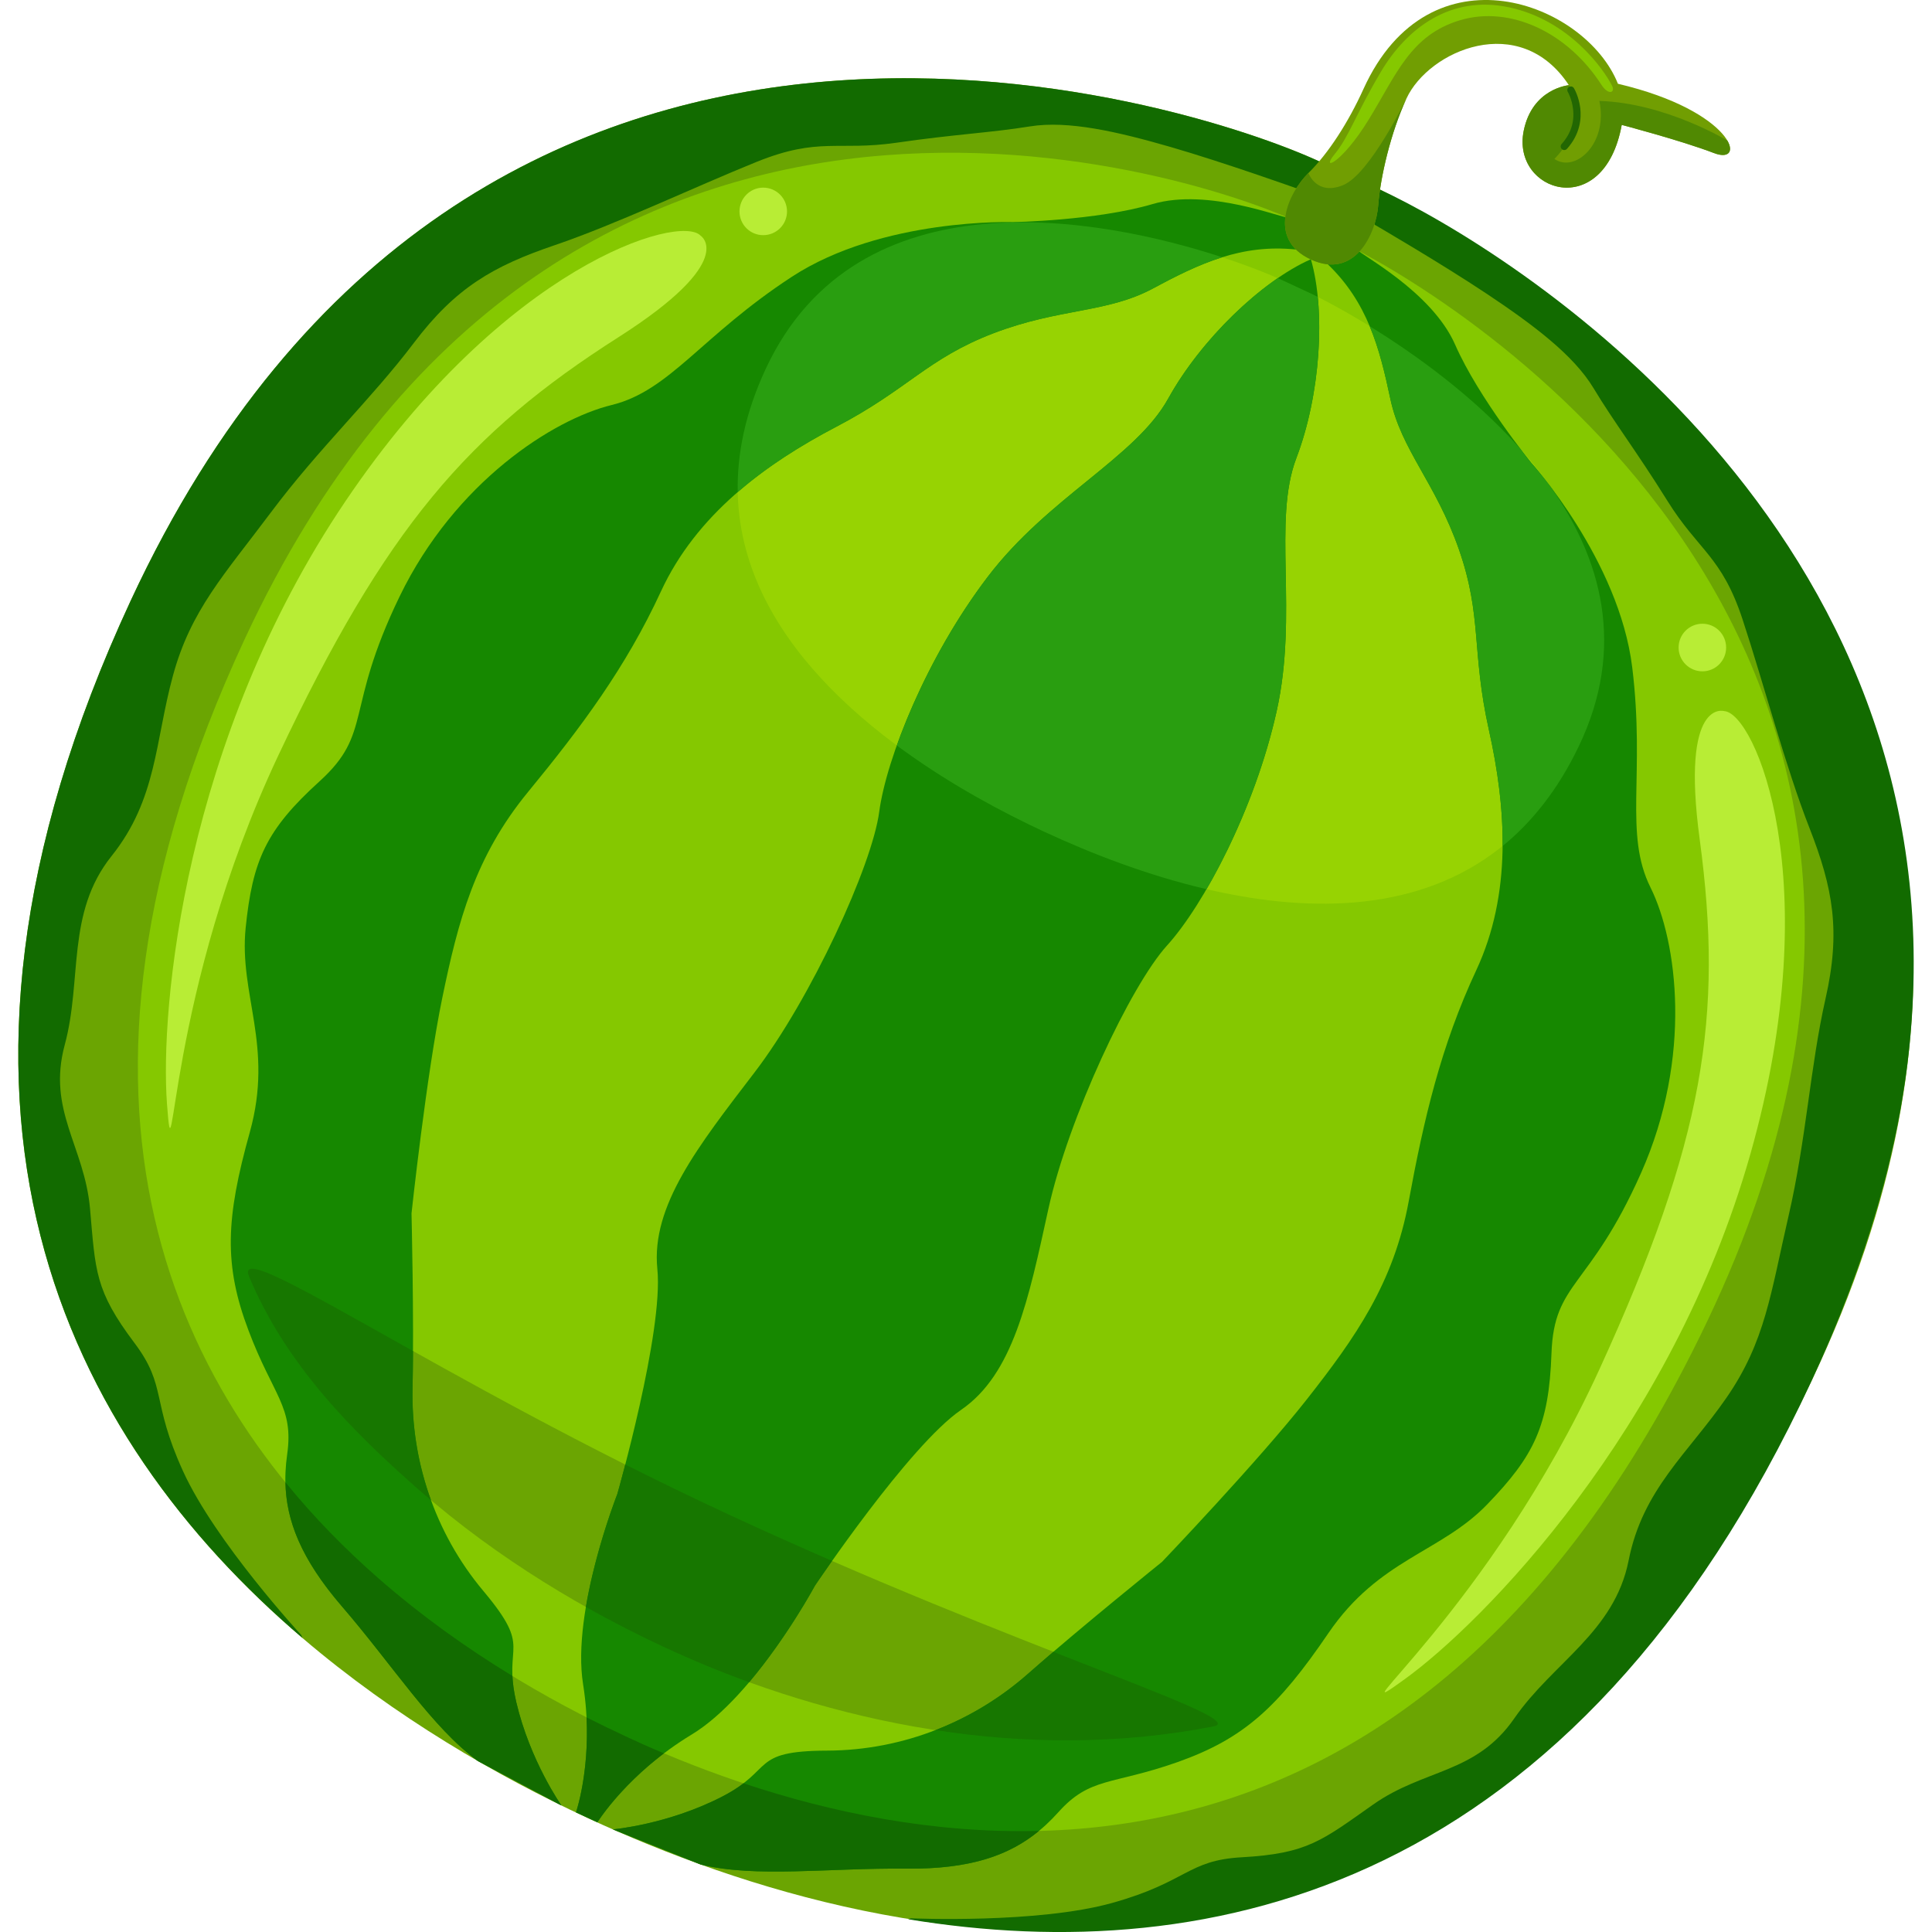 <svg width="25" height="25" viewBox="0 0 25 25" fill="none" xmlns="http://www.w3.org/2000/svg">
<g clip-path="url(#clip0_280_27789)">
<path d="M17.852 2.451L17.079 2.092C15.391 1.309 6.096 -1.712 1.691 7.774C-1.369 14.363 0.896 18.618 3.914 21.196C5.117 22.223 6.441 22.985 7.594 23.52L7.6 23.523C11.644 25.401 19.073 27.051 23.439 17.874C27.919 8.456 19.705 3.384 17.852 2.451Z" fill="#6BA502"/>
<path d="M17.453 3.18L16.779 2.867C15.31 2.185 7.193 -0.398 3.162 8.279C0.363 14.307 2.281 18.13 4.89 20.417C5.93 21.329 7.08 21.997 8.084 22.463L8.09 22.466C11.611 24.101 18.111 25.473 22.102 17.075C26.198 8.458 19.066 3.996 17.453 3.18Z" fill="#85C800"/>
<path d="M15.7 22.34C13.032 22.86 10.438 22.169 8.62 21.326L8.614 21.323C7.61 20.857 6.46 20.189 5.42 19.277C4.567 18.529 3.699 17.658 3.224 16.518C2.99 15.957 5.668 17.852 9.421 19.595C13.175 21.337 16.22 22.238 15.7 22.34Z" fill="#6BA502"/>
<path d="M16.98 3.806L16.606 3.632C15.79 3.253 11.369 1.629 9.908 4.775C8.893 6.96 10.175 8.618 11.703 9.718C12.312 10.157 12.961 10.506 13.519 10.766L13.521 10.767C15.478 11.675 18.967 12.699 20.428 9.661C21.928 6.544 17.881 4.248 16.98 3.806Z" fill="#97D302"/>
<path d="M1.691 7.773C-1.369 14.362 0.896 18.618 3.914 21.195L3.897 21.156C3.897 21.156 2.787 19.954 2.369 19.038C1.951 18.123 2.165 17.943 1.74 17.378C1.226 16.695 1.236 16.448 1.165 15.64C1.093 14.833 0.609 14.369 0.837 13.523C1.067 12.677 0.854 11.815 1.443 11.078C2.032 10.341 2.005 9.598 2.237 8.746C2.469 7.893 2.901 7.439 3.512 6.622C4.124 5.804 4.812 5.156 5.354 4.439C5.895 3.723 6.382 3.443 7.177 3.173C7.973 2.902 8.986 2.42 9.792 2.094C10.599 1.769 10.841 1.956 11.599 1.847C12.356 1.737 12.826 1.717 13.325 1.636C13.824 1.555 14.469 1.706 15.151 1.903C15.834 2.101 16.774 2.436 16.774 2.436L17.078 2.092C15.391 1.308 6.096 -1.712 1.691 7.773Z" fill="#126B00"/>
<path d="M23.439 17.874C20.379 24.463 15.667 25.478 11.751 24.835L11.791 24.823C11.791 24.823 13.425 24.895 14.395 24.623C15.365 24.352 15.364 24.072 16.069 24.033C16.922 23.985 17.105 23.817 17.768 23.351C18.431 22.884 19.098 22.956 19.596 22.234C20.095 21.513 20.89 21.12 21.074 20.194C21.256 19.269 21.842 18.81 22.343 18.083C22.844 17.357 22.913 16.733 23.143 15.738C23.373 14.743 23.424 13.799 23.622 12.924C23.821 12.048 23.72 11.496 23.414 10.713C23.107 9.93 22.822 8.845 22.55 8.019C22.279 7.194 21.979 7.129 21.575 6.479C21.17 5.83 20.882 5.458 20.621 5.024C20.361 4.591 19.83 4.196 19.239 3.802C18.648 3.408 17.785 2.906 17.785 2.906L17.852 2.451C19.508 3.219 25.376 6.821 24.711 13.507C24.579 14.836 24.169 16.302 23.439 17.874Z" fill="#126B00"/>
<path d="M10.546 20.518C10.546 20.518 11.761 18.707 12.436 18.244C13.111 17.781 13.309 16.818 13.566 15.644C13.824 14.469 14.63 12.754 15.102 12.234C15.573 11.715 16.238 10.47 16.52 9.202C16.802 7.934 16.464 6.742 16.775 5.927C17.086 5.113 17.156 4.024 16.964 3.359L16.957 3.357C16.326 3.638 15.539 4.394 15.117 5.157C14.695 5.92 13.566 6.431 12.78 7.466C11.992 8.499 11.47 9.81 11.377 10.505C11.285 11.2 10.494 12.923 9.763 13.878C9.032 14.833 8.424 15.605 8.506 16.42C8.588 17.234 7.988 19.332 7.988 19.332C7.988 19.332 7.393 20.84 7.545 21.793C7.697 22.745 7.453 23.452 7.453 23.452L7.73 23.581C7.73 23.581 8.125 22.944 8.95 22.445C9.777 21.945 10.546 20.518 10.546 20.518Z" fill="#168800"/>
<path d="M6.68 22.023C6.501 21.258 6.903 21.36 6.257 20.59C5.611 19.821 5.319 18.873 5.339 17.965C5.358 17.056 5.325 15.701 5.325 15.701C5.325 15.701 5.518 13.906 5.723 12.913C5.928 11.919 6.145 11.086 6.832 10.249C7.519 9.413 8.099 8.636 8.553 7.652C9.008 6.667 9.89 6.009 10.82 5.523C11.75 5.037 11.998 4.641 12.855 4.312C13.712 3.984 14.32 4.053 14.918 3.733C15.515 3.412 16.061 3.154 16.774 3.229L16.664 2.813C16.61 2.833 15.638 2.426 14.913 2.641C14.188 2.855 13.107 2.874 13.107 2.874C13.107 2.874 11.415 2.817 10.244 3.583C9.073 4.349 8.67 5.056 7.914 5.241C7.159 5.426 5.889 6.236 5.171 7.718C4.453 9.201 4.829 9.48 4.134 10.111C3.439 10.741 3.268 11.137 3.179 12.005C3.09 12.872 3.544 13.529 3.233 14.649C2.92 15.77 2.895 16.369 3.216 17.217C3.536 18.066 3.803 18.203 3.716 18.819C3.63 19.434 3.761 20.016 4.424 20.786C5.088 21.555 5.594 22.357 6.183 22.787L7.265 23.362C7.265 23.363 6.859 22.787 6.68 22.023Z" fill="#168800"/>
<path d="M20.076 17.514C20.109 16.577 20.565 16.685 21.235 15.179C21.904 13.674 21.704 12.182 21.358 11.485C21.011 10.788 21.291 10.025 21.121 8.636C20.951 7.246 19.815 5.989 19.815 5.989C19.815 5.989 19.133 5.151 18.829 4.459C18.525 3.767 17.586 3.287 17.567 3.233L17.179 3.417C17.695 3.913 17.851 4.498 17.991 5.161C18.132 5.824 18.577 6.244 18.879 7.111C19.181 7.977 19.039 8.423 19.267 9.447C19.495 10.471 19.562 11.569 19.104 12.552C18.645 13.534 18.425 14.478 18.229 15.543C18.034 16.607 17.536 17.311 16.91 18.108C16.283 18.906 15.036 20.211 15.036 20.211C15.036 20.211 13.981 21.06 13.299 21.661C12.617 22.262 11.705 22.65 10.701 22.653C9.696 22.657 10.032 22.898 9.333 23.254C8.634 23.611 7.932 23.672 7.932 23.672L9.069 24.127C9.777 24.301 10.717 24.17 11.733 24.18C12.749 24.19 13.277 23.914 13.693 23.452C14.107 22.989 14.384 23.103 15.239 22.801C16.094 22.498 16.536 22.093 17.19 21.132C17.845 20.171 18.64 20.093 19.245 19.466C19.85 18.839 20.043 18.452 20.076 17.514Z" fill="#168800"/>
<path d="M10.766 20.198C10.332 20.009 9.881 19.808 9.421 19.594C8.96 19.38 8.516 19.164 8.091 18.951C8.031 19.182 7.989 19.33 7.989 19.33C7.989 19.33 7.709 20.041 7.581 20.794C7.935 20.993 8.283 21.169 8.614 21.323L8.62 21.325C8.953 21.48 9.313 21.629 9.694 21.768C10.186 21.186 10.546 20.517 10.546 20.517C10.546 20.517 10.63 20.392 10.766 20.198Z" fill="#177700"/>
<path d="M5.344 17.482C3.911 16.681 3.089 16.196 3.223 16.518C3.699 17.658 4.566 18.529 5.419 19.277C5.471 19.323 5.524 19.368 5.577 19.412C5.405 18.941 5.327 18.447 5.338 17.964C5.342 17.813 5.344 17.649 5.344 17.482Z" fill="#177700"/>
<path d="M13.63 21.375C13.515 21.473 13.402 21.571 13.299 21.662C12.954 21.966 12.55 22.215 12.105 22.388C13.241 22.562 14.463 22.581 15.7 22.34C15.998 22.282 15.129 21.963 13.63 21.375Z" fill="#177700"/>
<path d="M20.936 1.084C20.517 0.032 18.501 -0.737 17.643 1.152C17.447 1.584 17.19 1.984 16.931 2.239C16.672 2.494 16.389 3.092 16.961 3.357C17.533 3.623 17.806 3.021 17.834 2.658C17.861 2.296 17.995 1.716 18.2 1.274C18.488 0.654 19.666 0.138 20.301 1.102C20.301 1.102 19.829 1.142 19.717 1.691C19.555 2.484 20.755 2.876 20.985 1.616C20.985 1.616 21.753 1.817 22.179 1.98C22.616 2.148 22.437 1.437 20.936 1.084Z" fill="#719E02"/>
<path d="M20.301 1.103C20.301 1.103 19.829 1.142 19.717 1.692C19.555 2.484 20.755 2.876 20.985 1.616C20.985 1.616 21.753 1.818 22.179 1.981C22.362 2.051 22.437 1.967 22.352 1.819C22.352 1.819 21.551 1.332 20.696 1.306C20.811 1.859 20.384 2.241 20.114 2.057C20.61 1.542 20.301 1.103 20.301 1.103Z" fill="#508902"/>
<path d="M16.931 2.239C16.672 2.494 16.389 3.092 16.961 3.357C17.533 3.623 17.806 3.021 17.834 2.658C17.861 2.296 17.995 1.716 18.2 1.274C18.2 1.274 17.727 2.252 17.381 2.395C17.036 2.538 16.931 2.239 16.931 2.239Z" fill="#508902"/>
<path d="M20.223 1.938C20.219 1.936 20.215 1.933 20.211 1.93C20.191 1.913 20.19 1.883 20.207 1.864C20.326 1.731 20.376 1.578 20.355 1.409C20.34 1.28 20.288 1.189 20.287 1.189C20.274 1.167 20.281 1.138 20.304 1.125C20.326 1.112 20.354 1.119 20.367 1.142C20.37 1.146 20.429 1.247 20.448 1.394C20.465 1.531 20.449 1.734 20.276 1.927C20.263 1.942 20.241 1.946 20.223 1.938Z" fill="#226702"/>
<path d="M8.085 22.463C7.924 22.388 7.758 22.308 7.59 22.223C7.626 22.949 7.454 23.451 7.454 23.451L7.731 23.579C7.731 23.579 8.01 23.128 8.591 22.688C8.418 22.616 8.251 22.541 8.09 22.466L8.085 22.463Z" fill="#126B00"/>
<path d="M3.694 19.181C3.703 19.672 3.892 20.168 4.424 20.786C5.087 21.556 5.594 22.358 6.183 22.787L7.265 23.363C7.265 23.363 6.859 22.787 6.68 22.023C6.649 21.887 6.635 21.778 6.631 21.687C6.045 21.331 5.452 20.909 4.89 20.417C4.467 20.046 4.063 19.636 3.694 19.181Z" fill="#126B00"/>
<path d="M9.333 23.254C8.633 23.611 7.931 23.672 7.931 23.672L9.069 24.127C9.777 24.301 10.717 24.17 11.732 24.18C12.557 24.188 13.061 24.008 13.444 23.692C12.076 23.726 10.765 23.457 9.621 23.076C9.549 23.131 9.457 23.191 9.333 23.254Z" fill="#126B00"/>
<path d="M10.463 17.349C10.463 17.349 10.462 17.348 10.461 17.348C10.461 17.348 10.46 17.348 10.46 17.348L10.463 17.349Z" fill="#126B00"/>
<path d="M9.065 3.049C8.795 2.763 6.531 3.432 4.472 6.483C2.379 9.583 2.068 13.057 2.161 14.288C2.254 15.52 2.145 12.866 3.603 9.772C4.99 6.83 6.054 5.605 8.002 4.364C9.566 3.367 9.065 3.049 9.065 3.049Z" fill="#B8ED35"/>
<path d="M9.876 3.043C10.046 3.043 10.184 2.906 10.184 2.736C10.184 2.566 10.046 2.428 9.876 2.428C9.706 2.428 9.569 2.566 9.569 2.736C9.569 2.906 9.706 3.043 9.876 3.043Z" fill="#B8ED35"/>
<path d="M22.312 9.202C22.705 9.223 23.654 11.384 22.652 14.926C21.633 18.525 19.18 21.003 18.179 21.727C17.179 22.451 19.277 20.821 20.7 17.711C22.052 14.754 22.302 13.15 21.994 10.861C21.746 9.024 22.312 9.202 22.312 9.202Z" fill="#B8ED35"/>
<path d="M22.029 8.687C22.199 8.687 22.336 8.549 22.336 8.379C22.336 8.209 22.199 8.071 22.029 8.071C21.859 8.071 21.721 8.209 21.721 8.379C21.721 8.549 21.859 8.687 22.029 8.687Z" fill="#B8ED35"/>
<path d="M16.52 9.202C16.802 7.934 16.464 6.742 16.775 5.927C17.019 5.289 17.115 4.482 17.052 3.842C17.026 3.829 17.002 3.817 16.98 3.806L16.606 3.632C16.584 3.622 16.56 3.611 16.533 3.599C16.004 3.964 15.448 4.558 15.117 5.157C14.696 5.919 13.567 6.431 12.78 7.465C12.253 8.158 11.845 8.974 11.605 9.647C11.637 9.671 11.67 9.694 11.703 9.718C12.312 10.157 12.961 10.507 13.519 10.766L13.522 10.767C14.112 11.041 14.841 11.326 15.613 11.506C15.971 10.889 16.331 10.051 16.52 9.202Z" fill="#299E10"/>
<path d="M12.855 4.313C13.712 3.986 14.32 4.054 14.918 3.734C15.22 3.571 15.51 3.425 15.816 3.329C14.244 2.814 11.096 2.217 9.907 4.776C9.644 5.342 9.536 5.873 9.546 6.368C9.931 6.034 10.37 5.759 10.82 5.523C11.75 5.038 11.999 4.641 12.855 4.313Z" fill="#299E10"/>
<path d="M20.058 6.289C19.914 6.099 19.815 5.99 19.815 5.99C19.815 5.99 19.758 5.919 19.669 5.803C19.058 5.118 18.304 4.578 17.723 4.221C17.846 4.513 17.92 4.828 17.991 5.162C18.131 5.824 18.576 6.245 18.879 7.111C19.181 7.977 19.038 8.423 19.266 9.447C19.376 9.937 19.448 10.444 19.444 10.947C19.825 10.637 20.16 10.218 20.427 9.662C21.048 8.373 20.72 7.224 20.058 6.289Z" fill="#299E10"/>
<path d="M20.86 1.11C20.749 0.888 20.3 0.261 19.532 0.096C18.764 -0.071 18.197 0.376 17.87 0.927C17.543 1.478 17.458 1.766 17.27 1.995C17.081 2.224 17.358 2.123 17.712 1.546C18.067 0.969 18.25 0.454 18.892 0.262C19.534 0.069 20.284 0.412 20.726 1.103C20.817 1.238 20.904 1.197 20.86 1.11Z" fill="#85C800"/>
</g>
<defs>
<clipPath id="clip0_280_27789">
<rect width="25" height="25" fill="white"/>
</clipPath>
</defs>
</svg>

